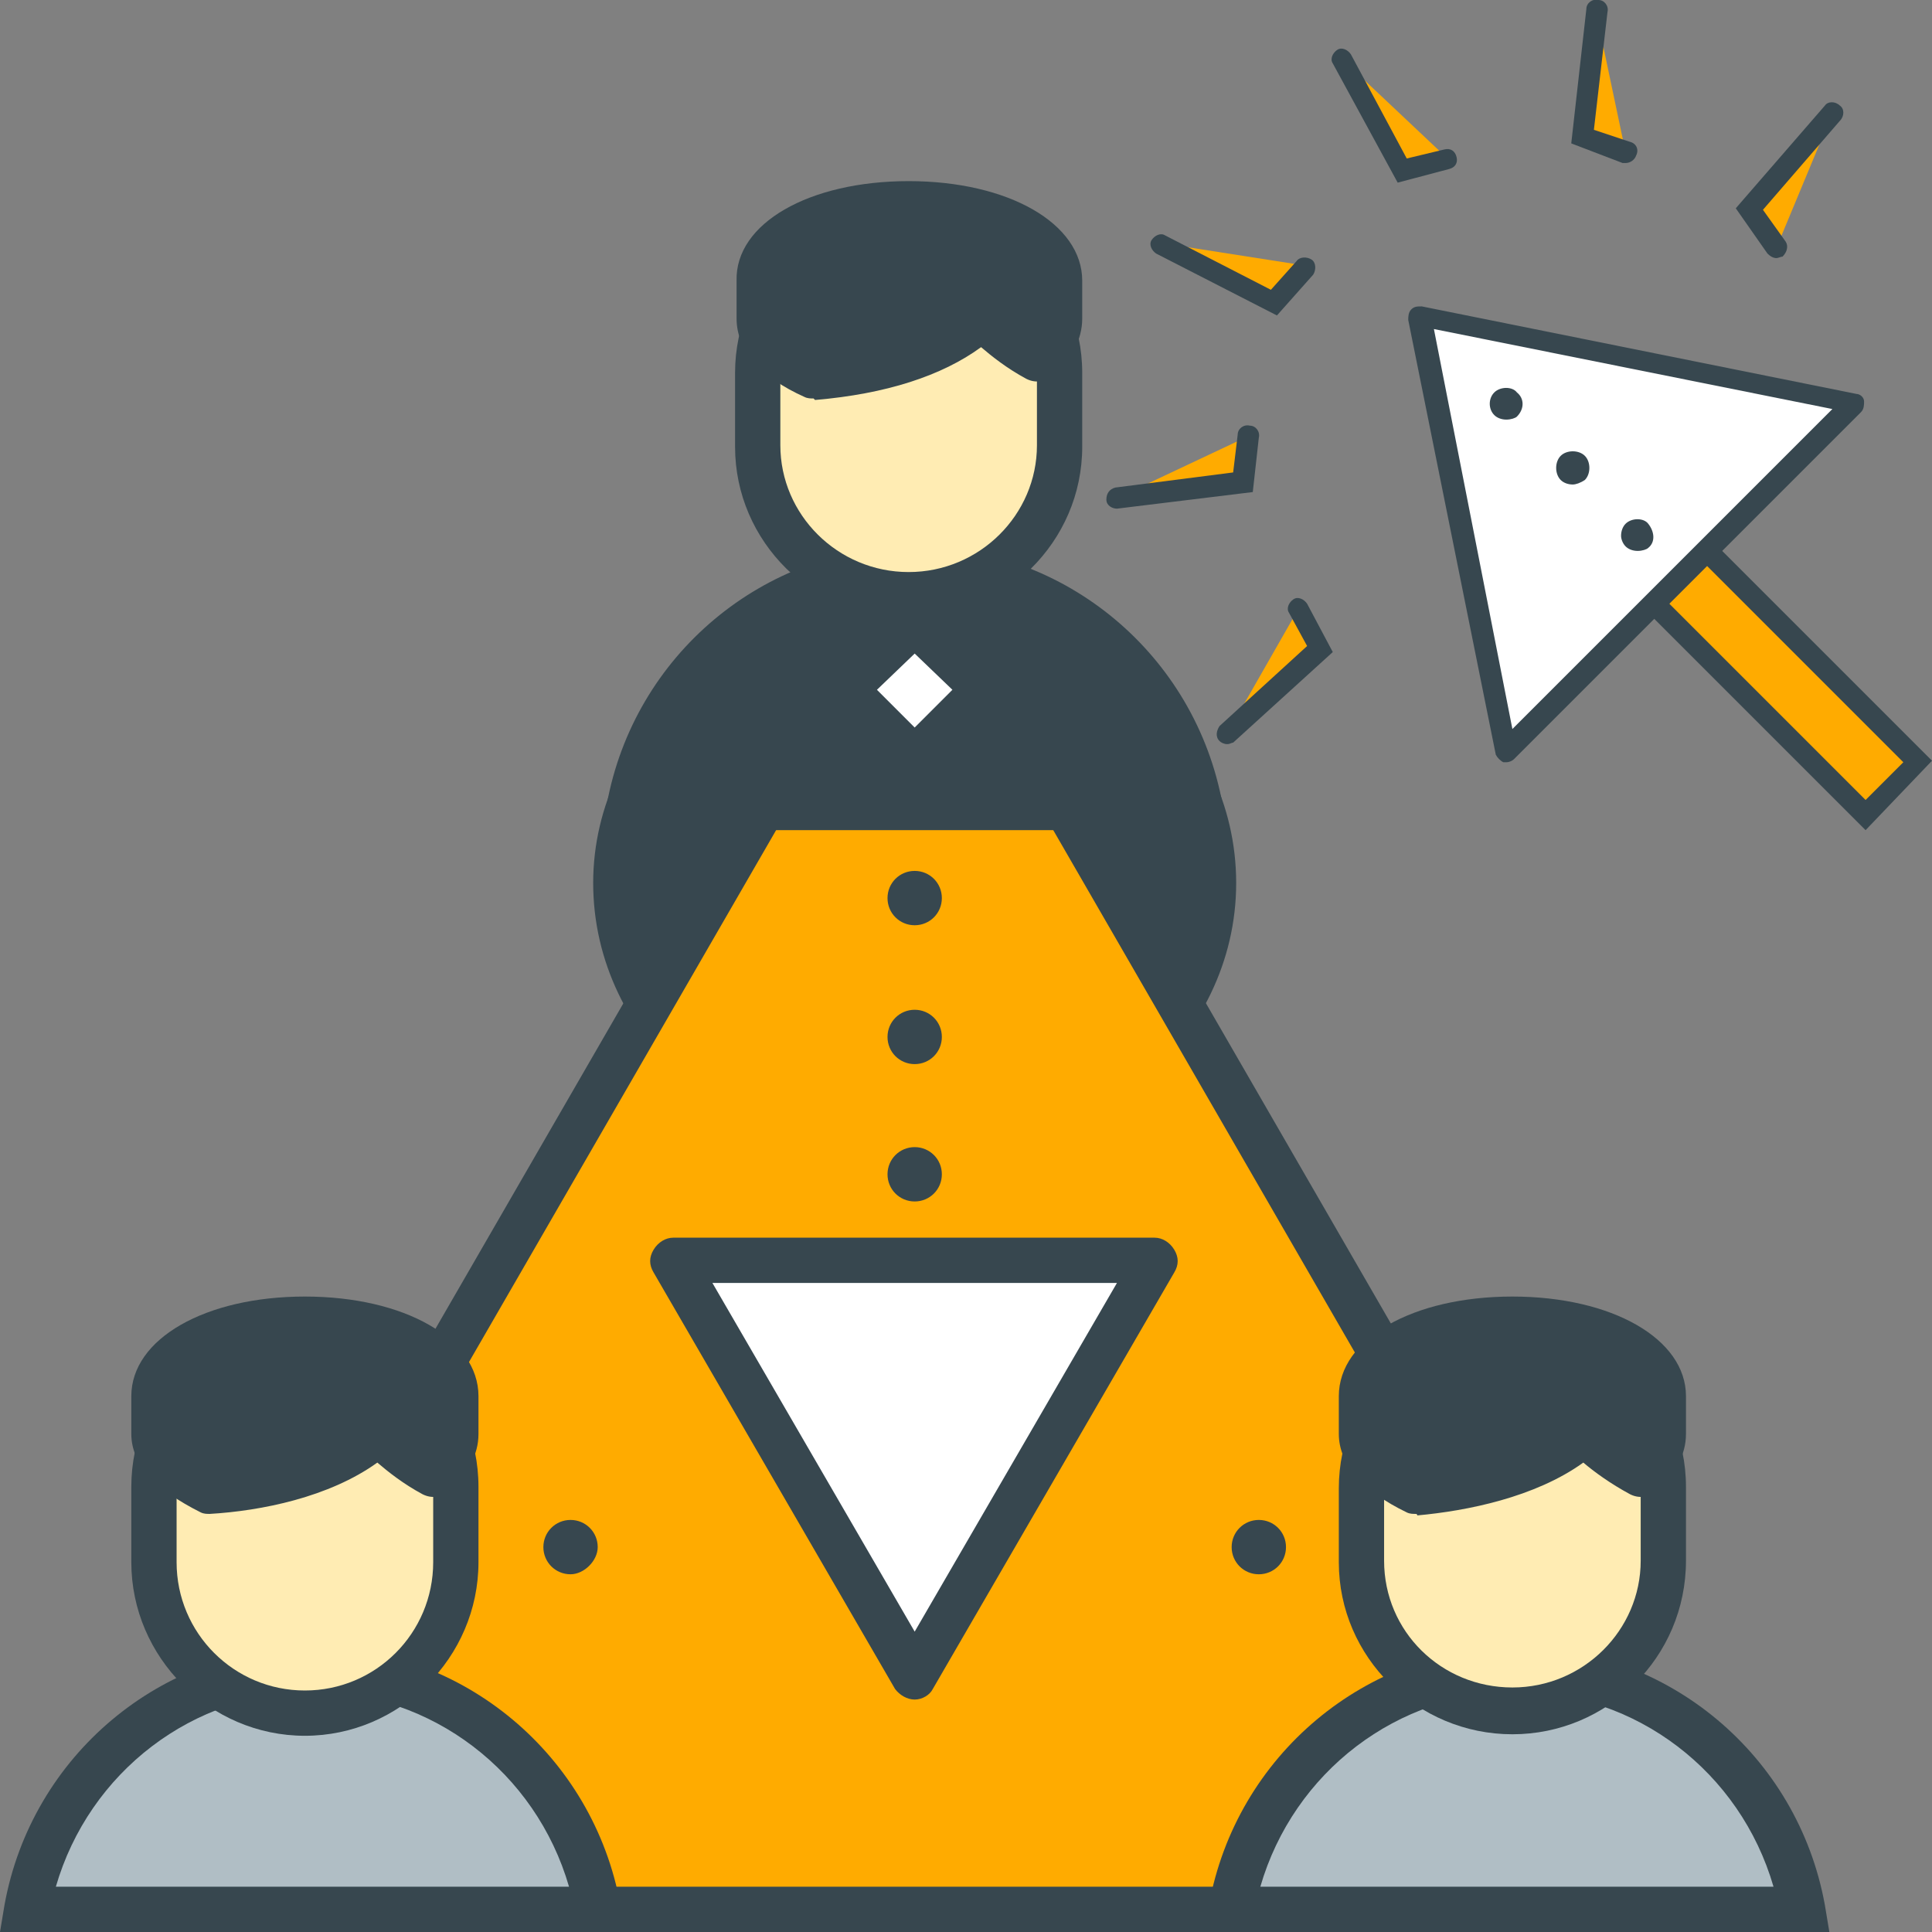 <?xml version="1.0" encoding="utf-8"?>
<!-- Generator: Adobe Illustrator 19.0.0, SVG Export Plug-In . SVG Version: 6.00 Build 0)  -->
<svg version="1.1" xmlns="http://www.w3.org/2000/svg" xmlns:xlink="http://www.w3.org/1999/xlink" x="0px" y="0px"
	 viewBox="-35 37 128 128" style="enable-background:new -35 37 128 128;" xml:space="preserve">
<rect x="-35" y="37" width="128" height="128" fill="#808080" stroke="none"/>
<style type="text/css">
	.st0{fill:#37474F;}
	.st1{fill:#FFAB00;}
	.st2{fill:#FFECB3;}
	.st3{fill:#FFFFFF;}
	.st4{fill:#B0BEC5;}
</style>
<g id="Layer_1">
	<g>
		<g>
			<path class="st0" d="M45.4,95.6c0,9.5-8.9,17.3-19.8,17.3S5.8,105.2,5.8,95.6c0-9.5,8.9-17.3,19.8-17.3
				C36.5,78.3,45.4,86,45.4,95.6z"/>
			<path class="st0" d="M25.6,114.3c-11.8,0-21.3-8.4-21.3-18.8c0-10.3,9.6-18.8,21.3-18.8c11.8,0,21.3,8.4,21.3,18.8
				S37.3,114.3,25.6,114.3z M25.6,79.8c-10.1,0-18.3,7.1-18.3,15.8s8.2,15.8,18.3,15.8s18.3-7.1,18.3-15.8S35.7,79.8,25.6,79.8z"/>
		</g>
		<g>
			<polygon class="st1" points="-26.6,163.5 25.6,73.1 77.8,163.5 			"/>
			<path class="st0" d="M77.8,165H-26.6c-0.5,0-1-0.3-1.3-0.8c-0.3-0.5-0.3-1,0-1.5l52.2-90.4c0.3-0.5,0.8-0.8,1.3-0.8l0,0
				c0.5,0,1,0.3,1.3,0.8l52.2,90.4c0.3,0.5,0.3,1,0,1.5C78.8,164.7,78.3,165,77.8,165z M-24,162h99.2L25.6,76.1L-24,162z"/>
		</g>
		<g>
			<g>
				<g>
					<g>
						<g>
							<path class="st0" d="M44.5,90.5c-1.6-9-9.5-15.9-18.9-15.9S8.4,81.5,6.7,90.5H44.5z"/>
							<path class="st0" d="M44.5,92H6.7c-0.4,0-0.9-0.2-1.2-0.5s-0.4-0.8-0.3-1.2C7,80.4,15.6,73.2,25.6,73.2S44.2,80.4,46,90.3
								c0.1,0.4,0,0.9-0.3,1.2S44.9,92,44.5,92z M8.6,89h34c-2.2-7.5-9.1-12.9-17-12.9S10.8,81.5,8.6,89z"/>
						</g>
						<g>
							<path class="st2" d="M35.2,66.6c0,5.5-4.5,9.9-10,9.9l0,0c-5.5,0-10-4.4-10-9.9v-4.9c0-5.5,4.5-9.9,10-9.9l0,0
								c5.5,0,10,4.5,10,9.9V66.6z"/>
							<path class="st0" d="M25.2,78c-6.3,0-11.5-5.1-11.5-11.4v-4.9c0-6.3,5.2-11.4,11.5-11.4s11.5,5.1,11.5,11.4v4.9
								C36.7,72.9,31.5,78,25.2,78z M25.2,53.2c-4.7,0-8.5,3.8-8.5,8.4v4.9c0,4.6,3.8,8.4,8.5,8.4s8.5-3.8,8.5-8.4v-4.9
								C33.7,57,29.9,53.2,25.2,53.2z"/>
						</g>
						<g>
							<path class="st0" d="M18.9,61.9c3.6-0.3,8.3-1.3,11.2-4c0,0,1.4,1.6,3.6,2.9c0.9-0.8,1.5-1.6,1.5-2.6v-2.5
								c0-2.8-4.5-5.1-10-5.1s-10,2.3-10,5.1v2.5C15.2,59.6,16.8,60.9,18.9,61.9z"/>
							<path class="st0" d="M18.9,63.4c-0.2,0-0.4,0-0.6-0.1c-2.9-1.3-4.5-3.1-4.5-5.2v-2.5c-0.1-3.8,4.8-6.6,11.4-6.6
								s11.5,2.8,11.5,6.6v2.5c0,1.4-0.7,2.7-2,3.8c-0.5,0.4-1.1,0.5-1.7,0.2c-1.3-0.7-2.3-1.5-3-2.1c-2.6,1.9-6.3,3.1-11,3.5
								C18.9,63.4,18.9,63.4,18.9,63.4z M25.2,52c-4.8,0-8.5,1.9-8.5,3.6v2.5c0,0.5,0.6,1.4,2.4,2.3c4.5-0.5,7.9-1.7,9.9-3.6
								c0.3-0.3,0.7-0.4,1.1-0.4s0.8,0.2,1.1,0.5c0,0,0.8,1,2.2,1.9c0.2-0.2,0.2-0.5,0.2-0.7v-2.5C33.7,54.1,30.5,52,25.2,52z"/>
						</g>
						<g>
							<polygon class="st3" points="25.6,85.2 23.1,82.7 25.6,80.3 28.1,82.7 							"/>
						</g>
					</g>
					<g>
						<g>
							<g>
								<path class="st4" d="M4.6,163.5c-1.6-9-9.5-15.9-18.9-15.9s-17.2,6.9-18.9,15.9H4.6z"/>
								<path class="st0" d="M6.4,165H-35l0.3-1.8c1.8-9.9,10.4-17.1,20.4-17.1s18.6,7.2,20.4,17.1L6.4,165z M-31.3,162h34
									c-2.2-7.6-9.1-12.9-17-12.9S-29.1,154.4-31.3,162z"/>
							</g>
							<g>
								<path class="st2" d="M-4.8,140.5c0,5.5-4.5,10-10,10l0,0c-5.5,0-10-4.5-10-10v-5c0-5.5,4.5-10,10-10l0,0c5.5,0,10,4.5,10,10
									V140.5z"/>
								<path class="st0" d="M-14.8,152c-6.3,0-11.5-5.2-11.5-11.5v-5c0-6.3,5.2-11.5,11.5-11.5s11.5,5.2,11.5,11.5v5
									C-3.3,146.8-8.5,152-14.8,152z M-14.8,127c-4.7,0-8.5,3.8-8.5,8.5v5c0,4.7,3.8,8.5,8.5,8.5s8.5-3.8,8.5-8.5v-5
									C-6.3,130.8-10.1,127-14.8,127z"/>
							</g>
							<g>
								<path class="st0" d="M-21.1,135.8c3.7-0.3,8.4-1.3,11.3-4c0,0,1.3,1.6,3.6,2.8c0.9-0.8,1.5-1.6,1.5-2.6v-2.5
									c0-2.8-4.5-5.1-10-5.1s-10,2.3-10,5.1v2.5C-24.8,133.5-23.1,134.8-21.1,135.8z"/>
								<path class="st0" d="M-21.1,137.3c-0.2,0-0.4,0-0.6-0.1c-3-1.5-4.6-3.2-4.6-5.2v-2.5c0-3.8,4.9-6.6,11.5-6.6
									s11.5,2.8,11.5,6.6v2.5c0,1.4-0.7,2.6-2,3.8c-0.5,0.4-1.1,0.5-1.7,0.2c-1.3-0.7-2.3-1.5-3-2.1
									C-13.2,136.2-17.7,137.1-21.1,137.3C-21,137.3-21.1,137.3-21.1,137.3z M-14.8,125.9c-5.3,0-8.5,2.1-8.5,3.6v2.5
									c0,0.5,0.8,1.4,2.5,2.2c3.2-0.3,7.4-1.2,10-3.6c0.3-0.3,0.7-0.4,1.1-0.4s0.8,0.2,1.1,0.5c0,0,0.8,1,2.2,1.9
									c0.1-0.2,0.2-0.5,0.2-0.7v-2.5C-6.3,127.8-10,125.9-14.8,125.9z"/>
							</g>
						</g>
						<g>
							<g>
								<path class="st4" d="M84.4,163.5c-1.6-9-9.5-15.9-18.9-15.9s-17.2,6.9-18.9,15.9H84.4z"/>
								<path class="st0" d="M86.2,165H44.8l0.3-1.8c1.8-9.9,10.4-17.1,20.4-17.1s18.6,7.2,20.4,17.1L86.2,165z M48.5,162h34
									c-2.2-7.6-9.1-12.9-17-12.9S50.7,154.4,48.5,162z"/>
							</g>
							<g>
								<path class="st2" d="M75.2,140.5c0,5.5-4.5,9.9-10,9.9l0,0c-5.5,0-10-4.5-10-9.9v-4.9c0-5.5,4.5-9.9,10-9.9l0,0
									c5.5,0,10,4.4,10,9.9V140.5z"/>
								<path class="st0" d="M65.2,151.9c-6.3,0-11.5-5.1-11.5-11.4v-4.9c0-6.3,5.2-11.4,11.5-11.4s11.5,5,11.5,11.3v4.9
									C76.7,146.8,71.5,151.9,65.2,151.9z M65.2,127.1c-4.7,0-8.5,3.8-8.5,8.4v4.9c0,4.7,3.8,8.4,8.5,8.4s8.5-3.8,8.5-8.4v-4.9
									C73.7,130.9,69.9,127.1,65.2,127.1z"/>
							</g>
							<g>
								<path class="st0" d="M58.8,135.8c3.6-0.3,8.3-1.3,11.2-4c0,0,1.4,1.6,3.7,2.8c0.9-0.8,1.5-1.6,1.5-2.6v-2.5
									c0-2.8-4.5-5.1-10-5.1s-10,2.3-10,5.1v2.5C55.2,133.5,56.7,134.8,58.8,135.8z"/>
								<path class="st0" d="M58.8,137.3c-0.2,0-0.4,0-0.6-0.1c-2.9-1.4-4.5-3.2-4.5-5.2v-2.5c0-3.8,4.9-6.6,11.5-6.6
									s11.5,2.8,11.5,6.6v2.5c0,1.4-0.7,2.6-2,3.8c-0.5,0.4-1.1,0.5-1.7,0.2c-1.3-0.7-2.4-1.5-3.1-2.1c-3.2,2.3-7.7,3.2-11,3.5
									C58.9,137.3,58.8,137.3,58.8,137.3z M65.2,125.9c-5.3,0-8.5,2.1-8.5,3.6v2.5c0,0.7,0.9,1.5,2.4,2.2c3.2-0.3,7.4-1.2,9.9-3.6
									c0.3-0.3,0.7-0.4,1.1-0.4s0.8,0.2,1.1,0.5c0,0,0.9,1,2.3,1.9c0.2-0.3,0.3-0.5,0.3-0.7v-2.5C73.7,128,70.5,125.9,65.2,125.9z
									"/>
							</g>
						</g>
					</g>
				</g>
				<g>
					<polygon class="st3" points="41.6,120.5 25.6,148.1 9.6,120.5 					"/>
					<path class="st0" d="M25.6,149.6c-0.5,0-1-0.3-1.3-0.7l-16-27.6c-0.3-0.5-0.3-1,0-1.5s0.8-0.8,1.3-0.8h31.9
						c0.5,0,1,0.3,1.3,0.8s0.3,1,0,1.5l-16,27.6C26.6,149.3,26.1,149.6,25.6,149.6z M12.2,122l13.4,23.1L39,122H12.2z"/>
				</g>
			</g>
			<g>
				<g>
					<path class="st0" d="M4.1,139.5c0,0.7-0.6,1.3-1.3,1.3s-1.3-0.6-1.3-1.3c0-0.7,0.6-1.3,1.3-1.3C3.5,138.1,4.1,138.7,4.1,139.5z
						"/>
					<path class="st0" d="M2.8,141.3c-1,0-1.8-0.8-1.8-1.8s0.8-1.8,1.8-1.8s1.8,0.8,1.8,1.8C4.6,140.4,3.7,141.3,2.8,141.3z
						 M2.8,138.6c-0.4,0-0.8,0.4-0.8,0.8c0,0.4,0.4,0.8,0.8,0.8c0.4,0,0.8-0.4,0.8-0.8C3.6,139,3.2,138.6,2.8,138.6z"/>
				</g>
				<g>
					<path class="st0" d="M49.7,139.5c0,0.7-0.6,1.3-1.3,1.3c-0.7,0-1.3-0.6-1.3-1.3c0-0.7,0.6-1.3,1.3-1.3
						C49.1,138.1,49.7,138.7,49.7,139.5z"/>
					<path class="st0" d="M48.4,141.3c-1,0-1.8-0.8-1.8-1.8s0.8-1.8,1.8-1.8s1.8,0.8,1.8,1.8S49.4,141.3,48.4,141.3z M48.4,138.6
						c-0.5,0-0.8,0.4-0.8,0.8c0,0.4,0.4,0.8,0.8,0.8s0.8-0.4,0.8-0.8C49.2,139,48.9,138.6,48.4,138.6z"/>
				</g>
			</g>
			<g>
				<g>
					<path class="st0" d="M25.6,97.8c-0.7,0-1.3-0.6-1.3-1.3s0.6-1.3,1.3-1.3c0.7,0,1.3,0.6,1.3,1.3C26.9,97.2,26.3,97.8,25.6,97.8z
						"/>
					<path class="st0" d="M25.6,98.3c-1,0-1.8-0.8-1.8-1.8s0.8-1.8,1.8-1.8s1.8,0.8,1.8,1.8C27.4,97.5,26.6,98.3,25.6,98.3z
						 M25.6,95.7c-0.4,0-0.8,0.4-0.8,0.8c0,0.4,0.4,0.8,0.8,0.8c0.4,0,0.8-0.4,0.8-0.8C26.4,96.1,26,95.7,25.6,95.7z"/>
				</g>
				<g>
					<path class="st0" d="M25.6,107c-0.7,0-1.3-0.6-1.3-1.3c0-0.7,0.6-1.3,1.3-1.3c0.7,0,1.3,0.6,1.3,1.3
						C26.9,106.4,26.3,107,25.6,107z"/>
					<path class="st0" d="M25.6,107.5c-1,0-1.8-0.8-1.8-1.8s0.8-1.8,1.8-1.8s1.8,0.8,1.8,1.8C27.4,106.7,26.6,107.5,25.6,107.5z
						 M25.6,104.8c-0.4,0-0.8,0.4-0.8,0.8s0.4,0.8,0.8,0.8c0.4,0,0.8-0.4,0.8-0.8C26.4,105.2,26,104.8,25.6,104.8z"/>
				</g>
				<g>
					<path class="st0" d="M25.6,116.1c-0.7,0-1.3-0.6-1.3-1.3c0-0.7,0.6-1.3,1.3-1.3c0.7,0,1.3,0.6,1.3,1.3
						C26.9,115.5,26.3,116.1,25.6,116.1z"/>
					<path class="st0" d="M25.6,116.6c-1,0-1.8-0.8-1.8-1.8s0.8-1.8,1.8-1.8s1.8,0.8,1.8,1.8C27.4,115.8,26.6,116.6,25.6,116.6z
						 M25.6,114c-0.4,0-0.8,0.3-0.8,0.8s0.3,0.8,0.8,0.8s0.8-0.4,0.8-0.8C26.4,114.4,26,114,25.6,114z"/>
				</g>
			</g>
		</g>
	</g>
</g>
<g id="Layer_2">
	<g id="Layer_2_1_">
		<g>
			<g>
				<g>
					<g>
						<polyline class="st1" points="46.3,85.6 52.5,79.9 51.1,77.2 						"/>
					</g>
					<g>
						<path class="st0" d="M46.3,86.3c-0.2,0-0.4-0.1-0.5-0.2c-0.3-0.3-0.2-0.7,0-1l5.8-5.3l-1.2-2.2c-0.2-0.3,0-0.7,0.3-0.9
							c0.3-0.2,0.7,0,0.9,0.3l1.7,3.2l-6.6,6C46.6,86.2,46.5,86.3,46.3,86.3z"/>
					</g>
				</g>
				<g>
					<g>
						<polyline class="st1" points="39,70 47.4,69 47.7,65.9 						"/>
					</g>
					<g>
						<path class="st0" d="M39,70.7c-0.3,0-0.7-0.2-0.7-0.6s0.2-0.7,0.6-0.8l7.8-1l0.3-2.5c0-0.4,0.4-0.7,0.8-0.6
							c0.4,0,0.7,0.4,0.6,0.8L48,69.6L39,70.7C39.1,70.7,39.1,70.7,39,70.7z"/>
					</g>
				</g>
				<g>
					<g>
						<polyline class="st1" points="41.9,53.1 49.4,57 51.5,54.6 						"/>
					</g>
					<g>
						<path class="st0" d="M49.6,57.9l-8-4.1c-0.3-0.2-0.5-0.6-0.3-0.9c0.2-0.3,0.6-0.5,0.9-0.3l7,3.6l1.7-1.9
							c0.2-0.3,0.7-0.3,1-0.1s0.3,0.7,0.1,1L49.6,57.9z"/>
					</g>
				</g>
				<g>
					<g>
						<polyline class="st1" points="53.9,40.9 57.9,48.3 60.9,47.5 						"/>
					</g>
					<g>
						<path class="st0" d="M57.6,49.1l-4.3-7.9c-0.2-0.3,0-0.7,0.3-0.9s0.7,0,0.9,0.3l3.7,6.9l2.5-0.6c0.4-0.1,0.7,0.1,0.8,0.5
							s-0.1,0.7-0.5,0.8L57.6,49.1z"/>
					</g>
				</g>
				<g>
					<g>
						<polyline class="st1" points="70.7,37.6 69.8,46 72.7,47.1 						"/>
					</g>
					<g>
						<path class="st0" d="M72.7,47.8c-0.1,0-0.1,0-0.2,0l-3.4-1.3l1-8.9c0-0.4,0.4-0.7,0.8-0.6c0.4,0,0.7,0.4,0.6,0.8l-0.9,7.8
							l2.4,0.8c0.4,0.1,0.6,0.5,0.4,0.9C73.3,47.6,73,47.8,72.7,47.8z"/>
					</g>
				</g>
				<g>
					<g>
						<polyline class="st1" points="86.4,44.5 80.9,50.8 82.7,53.4 						"/>
					</g>
					<g>
						<path class="st0" d="M82.7,54.1c-0.2,0-0.4-0.1-0.6-0.3l-2.1-3l5.9-6.8c0.2-0.3,0.7-0.3,1,0c0.3,0.2,0.3,0.7,0,1l-5.1,5.9
							l1.5,2.1c0.2,0.3,0.1,0.7-0.2,1C83,54,82.8,54.1,82.7,54.1z"/>
					</g>
				</g>
			</g>
			<g>
				<g>
					<g>
						<polygon class="st1" points="92.1,87.4 88.6,91 72.7,75.1 76.2,71.6 						"/>
					</g>
					<g>
						<path class="st0" d="M88.6,92L71.7,75.1l4.5-4.5L93,87.4L88.6,92z M73.7,75.1L88.6,90l2.5-2.5L76.2,72.6L73.7,75.1z"/>
					</g>
				</g>
				<g>
					<g>
						<g>
							<polygon class="st3" points="87.9,63.7 59.1,58 64.8,86.8 							"/>
						</g>
						<g>
							<path class="st0" d="M64.8,87.5c0,0-0.1,0-0.2,0c-0.2-0.1-0.4-0.3-0.5-0.5l-5.8-28.8c0-0.2,0-0.5,0.2-0.7s0.4-0.2,0.7-0.2
								L88,63.1c0.2,0,0.5,0.2,0.5,0.5c0,0.2,0,0.5-0.2,0.7l-23,23C65.2,87.4,65,87.5,64.8,87.5z M60,58.8l5.2,26.5l21.2-21.2
								L60,58.8z"/>
						</g>
					</g>
					<g>
						<g>
							<g>
								<path class="st0" d="M72.9,71.8c0.3-0.3,0.9-0.3,1.2,0c0.3,0.4,0.3,0.9,0,1.3s-0.9,0.3-1.3,0C72.6,72.7,72.6,72.1,72.9,71.8
									z"/>
							</g>
							<g>
								<path class="st0" d="M73.5,73.5c-0.3,0-0.6-0.1-0.8-0.3s-0.3-0.5-0.3-0.7c0-0.3,0.1-0.6,0.3-0.8c0.4-0.4,1.2-0.4,1.5,0
									c0.4,0.5,0.5,1.2,0,1.6C74.1,73.4,73.8,73.5,73.5,73.5z M73.5,71.8c-0.2,0-0.3,0-0.5,0.2s-0.2,0.3-0.2,0.5s0,0.3,0.2,0.4
									c0.2,0.2,0.7,0.2,0.9,0c0.2-0.2,0.2-0.7,0-0.9C73.8,71.8,73.7,71.8,73.5,71.8z"/>
							</g>
						</g>
						<g>
							<g>
								<path class="st0" d="M68.6,67.4c0.3-0.3,0.9-0.3,1.3,0c0.3,0.3,0.3,0.9,0,1.3c-0.3,0.3-0.9,0.3-1.2,0
									C68.2,68.3,68.2,67.7,68.6,67.4z"/>
							</g>
							<g>
								<path class="st0" d="M69.2,69.1c-0.3,0-0.6-0.1-0.8-0.3c-0.2-0.2-0.3-0.5-0.3-0.8s0.1-0.6,0.3-0.8c0.4-0.4,1.2-0.4,1.6,0
									c0.2,0.2,0.3,0.5,0.3,0.8s-0.1,0.6-0.3,0.8C69.7,69,69.4,69.1,69.2,69.1z M69.2,67.4c-0.2,0-0.3,0-0.5,0.2
									c-0.1,0.1-0.2,0.3-0.2,0.4c0,0.2,0,0.3,0.2,0.5s0.7,0.2,0.9,0c0.1-0.1,0.2-0.3,0.2-0.5s0-0.3-0.2-0.5
									C69.5,67.5,69.4,67.4,69.2,67.4z"/>
							</g>
						</g>
						<g>
							<g>
								<path class="st0" d="M64.2,63.1c0.3-0.3,0.9-0.3,1.2,0c0.4,0.4,0.4,0.9,0,1.3c-0.3,0.3-0.9,0.3-1.3,0
									C63.8,63.9,63.8,63.4,64.2,63.1z"/>
							</g>
							<g>
								<path class="st0" d="M64.8,64.8c-0.3,0-0.6-0.1-0.8-0.3c-0.4-0.4-0.4-1.1,0-1.5s1.2-0.4,1.5,0c0.5,0.4,0.5,1.1,0,1.6
									C65.4,64.7,65.1,64.8,64.8,64.8z M64.8,63.1c-0.2,0-0.3,0-0.5,0.2s-0.2,0.7,0,0.9s0.7,0.3,0.9,0c0.2-0.3,0.2-0.7,0-0.9
									C65.1,63.1,65,63.1,64.8,63.1z"/>
							</g>
						</g>
					</g>
				</g>
			</g>
		</g>
	</g>
</g>
</svg>
